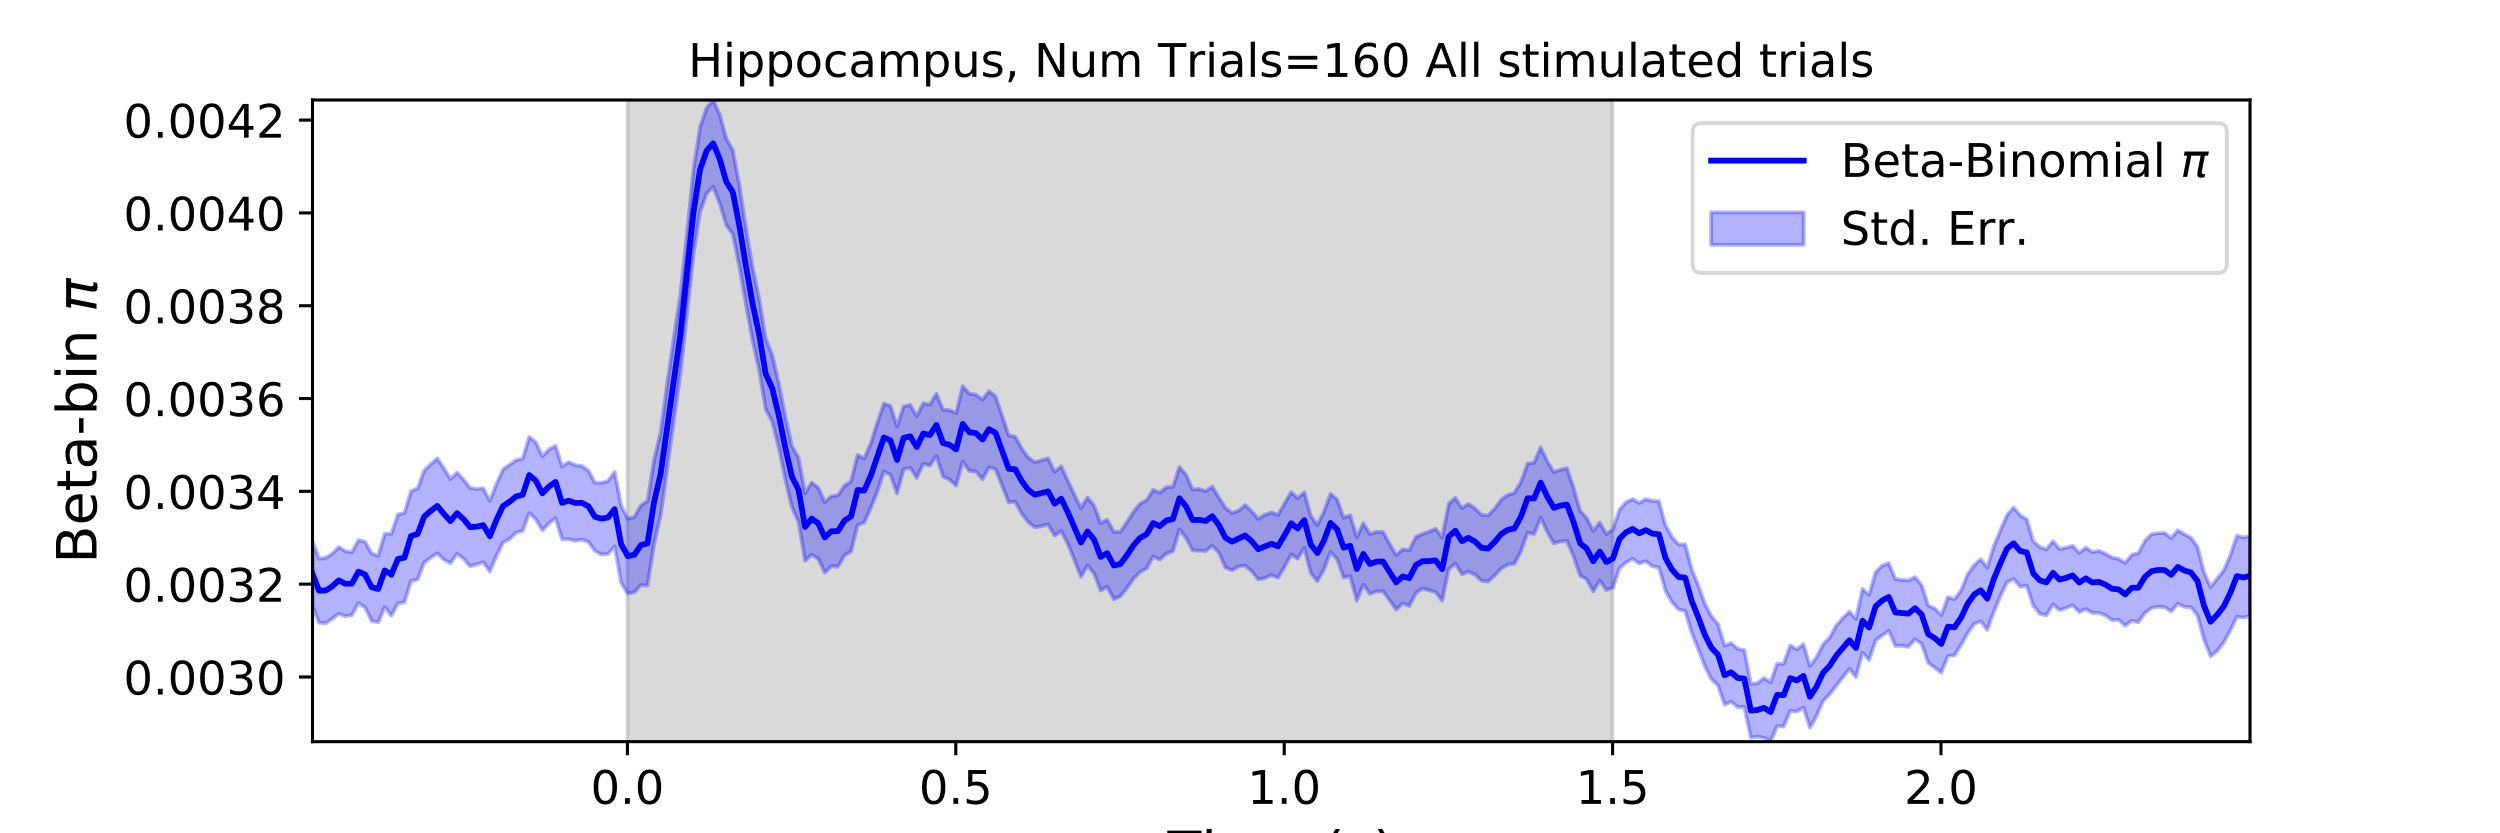 <?xml version="1.0" encoding="utf-8" standalone="no"?>
<!DOCTYPE svg PUBLIC "-//W3C//DTD SVG 1.1//EN"
  "http://www.w3.org/Graphics/SVG/1.1/DTD/svg11.dtd">
<!-- Created with matplotlib (https://matplotlib.org/) -->
<svg height="216pt" version="1.1" viewBox="0 0 648 216" width="648pt" xmlns="http://www.w3.org/2000/svg" xmlns:xlink="http://www.w3.org/1999/xlink">
 <defs>
  <style type="text/css">
*{stroke-linecap:butt;stroke-linejoin:round;}
  </style>
 </defs>
 <g id="figure_1">
  <g id="patch_1">
   <path d="M 0 216 
L 648 216 
L 648 0 
L 0 0 
z
" style="fill:#ffffff;"/>
  </g>
  <g id="axes_1">
   <g id="patch_2">
    <path d="M 81 192.24 
L 583.2 192.24 
L 583.2 25.92 
L 81 25.92 
z
" style="fill:#ffffff;"/>
   </g>
   <g id="PolyCollection_1">
    <defs>
     <path d="M 162.629 -23.76 
L 162.629 -190.08 
L 417.985 -190.08 
L 417.985 -23.76 
L 417.985 -23.76 
L 162.629 -23.76 
z
" id="mf832068acb" style="stroke:#808080;stroke-opacity:0.3;"/>
    </defs>
    <g clip-path="url(#pef64ffd2dd)">
     <use style="fill:#808080;fill-opacity:0.3;stroke:#808080;stroke-opacity:0.3;" x="0" xlink:href="#mf832068acb" y="216"/>
    </g>
   </g>
   <g id="PolyCollection_2">
    <defs>
     <path d="M 81 -75.665 
L 81 -58.866 
L 82.702 -54.582 
L 84.405 -54.448 
L 86.107 -55.614 
L 87.809 -56.919 
L 89.512 -56.269 
L 91.214 -56.577 
L 92.917 -59.657 
L 94.619 -58.572 
L 96.321 -55.074 
L 98.024 -54.713 
L 99.726 -58.636 
L 101.428 -56.43 
L 103.131 -59.576 
L 104.833 -59.907 
L 106.536 -65.431 
L 108.238 -65.754 
L 109.94 -70.124 
L 111.643 -71.488 
L 113.345 -72.556 
L 115.047 -70.972 
L 116.75 -70.021 
L 118.452 -72.447 
L 120.155 -71.216 
L 121.857 -69.189 
L 123.559 -69.702 
L 125.262 -70.263 
L 126.964 -67.872 
L 128.666 -71.889 
L 130.369 -75.34 
L 132.071 -76.279 
L 133.774 -77.942 
L 135.476 -78.391 
L 137.178 -82.975 
L 138.881 -81.476 
L 140.583 -78.538 
L 142.285 -80.311 
L 143.988 -81.708 
L 145.69 -76.238 
L 147.393 -76.229 
L 149.095 -75.838 
L 150.797 -76.13 
L 152.5 -75.537 
L 154.202 -73.189 
L 155.904 -72.267 
L 157.607 -72.431 
L 159.309 -74.39 
L 161.012 -64.885 
L 162.714 -62.164 
L 164.416 -62.457 
L 166.119 -64.374 
L 167.821 -64.248 
L 169.523 -74.914 
L 171.226 -82.409 
L 172.928 -94.388 
L 174.631 -106.904 
L 176.333 -118.883 
L 178.035 -134.394 
L 179.738 -149.997 
L 181.44 -160.987 
L 183.142 -165.812 
L 184.845 -167.603 
L 186.547 -163.294 
L 188.249 -157.669 
L 189.952 -155.317 
L 191.654 -146.936 
L 193.357 -137.128 
L 195.059 -127.867 
L 196.761 -120.197 
L 198.464 -109.951 
L 200.166 -106.702 
L 201.868 -99.968 
L 203.571 -91.675 
L 205.273 -84.516 
L 206.976 -80.75 
L 208.678 -70.645 
L 210.38 -72.223 
L 212.083 -71.181 
L 213.785 -67.541 
L 215.487 -69.268 
L 217.19 -69.079 
L 218.892 -72.053 
L 220.595 -73.072 
L 222.297 -79.924 
L 223.999 -80.553 
L 225.702 -84.336 
L 227.404 -88.563 
L 229.106 -93.783 
L 230.809 -92.909 
L 232.511 -88.115 
L 234.214 -94.35 
L 235.916 -94.751 
L 237.618 -92.132 
L 239.321 -95.773 
L 241.023 -95.315 
L 242.725 -97.788 
L 244.428 -92.468 
L 246.13 -91.708 
L 247.833 -90.148 
L 249.535 -96.329 
L 251.237 -93.943 
L 252.94 -93.794 
L 254.642 -91.779 
L 256.344 -94.864 
L 258.047 -94.362 
L 259.749 -90.091 
L 261.452 -85.778 
L 263.154 -85.92 
L 264.856 -82.823 
L 266.559 -80.627 
L 268.261 -79.333 
L 269.963 -79.633 
L 271.666 -80.07 
L 273.368 -77.179 
L 275.071 -78.344 
L 276.773 -75.081 
L 278.475 -70.829 
L 280.178 -66.511 
L 281.88 -69.438 
L 283.582 -67.366 
L 285.285 -62.957 
L 286.987 -63.914 
L 288.689 -60.68 
L 290.392 -61.428 
L 292.094 -63.532 
L 293.797 -65.981 
L 295.499 -67.717 
L 297.201 -68.663 
L 298.904 -71.76 
L 300.606 -70.946 
L 302.308 -72.5 
L 304.011 -73.116 
L 305.713 -78.761 
L 307.416 -76.513 
L 309.118 -73.355 
L 310.82 -73.276 
L 312.523 -73.21 
L 314.225 -74.559 
L 315.927 -72.751 
L 317.63 -68.892 
L 319.332 -68.18 
L 321.035 -69.203 
L 322.737 -69.355 
L 324.439 -67.921 
L 326.142 -65.821 
L 327.844 -66.14 
L 329.546 -66.956 
L 331.249 -66.242 
L 332.951 -69.068 
L 334.654 -72.276 
L 336.356 -71.21 
L 338.058 -73.99 
L 339.761 -67.427 
L 341.463 -65.377 
L 343.165 -68.379 
L 344.868 -72.909 
L 346.57 -71.07 
L 348.273 -66.296 
L 349.975 -66.642 
L 351.677 -60.329 
L 353.38 -64.487 
L 355.082 -62.081 
L 356.784 -62.688 
L 358.487 -62.757 
L 360.189 -60.427 
L 361.892 -58.008 
L 363.594 -59.59 
L 365.296 -58.919 
L 366.999 -62.263 
L 368.701 -63.476 
L 370.403 -62.966 
L 372.106 -62.528 
L 373.808 -60.293 
L 375.511 -68.442 
L 377.213 -69.936 
L 378.915 -67.185 
L 380.618 -67.778 
L 382.32 -67.05 
L 384.022 -65.454 
L 385.725 -65.261 
L 387.427 -66.903 
L 389.129 -68.659 
L 390.832 -69.633 
L 392.534 -69.874 
L 394.237 -73.093 
L 395.939 -77.882 
L 397.641 -77.582 
L 399.344 -81.809 
L 401.046 -78.139 
L 402.748 -75.148 
L 404.451 -75.655 
L 406.153 -75.777 
L 407.856 -71.817 
L 409.558 -66.822 
L 411.26 -65.864 
L 412.963 -62.708 
L 414.665 -65.51 
L 416.367 -63.055 
L 418.07 -63.694 
L 419.772 -68.729 
L 421.475 -70.203 
L 423.177 -71.164 
L 424.879 -69.951 
L 426.582 -70.545 
L 428.284 -69.239 
L 429.986 -68.948 
L 431.689 -62.899 
L 433.391 -59.886 
L 435.094 -58.054 
L 436.796 -57.624 
L 438.498 -51.937 
L 440.201 -47.746 
L 441.903 -43.289 
L 443.605 -39.975 
L 445.308 -38.337 
L 447.01 -33.355 
L 448.713 -34.133 
L 450.415 -32.715 
L 452.117 -32.753 
L 453.82 -24.832 
L 455.522 -25.062 
L 457.224 -24.791 
L 458.927 -23.76 
L 460.629 -27.791 
L 462.332 -27.683 
L 464.034 -31.744 
L 465.736 -31.569 
L 467.439 -32.612 
L 469.141 -27.39 
L 470.843 -30.44 
L 472.546 -34.308 
L 474.248 -36.055 
L 475.951 -38.257 
L 477.653 -40.455 
L 479.355 -42.616 
L 481.058 -40.535 
L 482.76 -46.832 
L 484.462 -44.93 
L 486.165 -50.02 
L 487.867 -51.323 
L 489.569 -52.502 
L 491.272 -48.587 
L 492.974 -48.614 
L 494.677 -48.351 
L 496.379 -50.313 
L 498.081 -49.121 
L 499.784 -44.22 
L 501.486 -42.922 
L 503.188 -41.638 
L 504.891 -45.942 
L 506.593 -46.122 
L 508.296 -48.844 
L 509.998 -51.876 
L 511.7 -54.283 
L 513.403 -54.939 
L 515.105 -52.753 
L 516.807 -57.464 
L 518.51 -61.525 
L 520.212 -65.082 
L 521.915 -65.913 
L 523.617 -63.949 
L 525.319 -64.18 
L 527.022 -59.003 
L 528.724 -56.903 
L 530.426 -56.516 
L 532.129 -59.334 
L 533.831 -57.871 
L 535.534 -58.409 
L 537.236 -59.15 
L 538.938 -57.345 
L 540.641 -58.142 
L 542.343 -57.124 
L 544.045 -57.128 
L 545.748 -56.478 
L 547.45 -55.274 
L 549.153 -55.333 
L 550.855 -53.813 
L 552.557 -55.114 
L 554.26 -54.736 
L 555.962 -57.125 
L 557.664 -58.413 
L 559.367 -58.724 
L 561.069 -58.611 
L 562.772 -57.542 
L 564.474 -59.536 
L 566.176 -58.726 
L 567.879 -58.611 
L 569.581 -56.517 
L 571.283 -50.25 
L 572.986 -45.882 
L 574.688 -47.266 
L 576.391 -49.489 
L 578.093 -52.583 
L 579.795 -56.17 
L 581.498 -55.928 
L 583.2 -56.377 
L 583.2 -77.061 
L 583.2 -77.061 
L 581.498 -76.708 
L 579.795 -77.146 
L 578.093 -72.048 
L 576.391 -68.15 
L 574.688 -66.011 
L 572.986 -63.787 
L 571.283 -67.656 
L 569.581 -74.317 
L 567.879 -76.611 
L 566.176 -77.534 
L 564.474 -78.545 
L 562.772 -76.495 
L 561.069 -77.855 
L 559.367 -77.798 
L 557.664 -77.517 
L 555.962 -75.807 
L 554.26 -72.617 
L 552.557 -72.189 
L 550.855 -70.086 
L 549.153 -71.118 
L 547.45 -71.495 
L 545.748 -72.428 
L 544.045 -73.213 
L 542.343 -72.921 
L 540.641 -74.031 
L 538.938 -72.674 
L 537.236 -74.545 
L 535.534 -74.02 
L 533.831 -73.706 
L 532.129 -75.713 
L 530.426 -73.59 
L 528.724 -74.213 
L 527.022 -75.739 
L 525.319 -81.452 
L 523.617 -82.428 
L 521.915 -84.461 
L 520.212 -82.475 
L 518.51 -78.543 
L 516.807 -74.465 
L 515.105 -68.92 
L 513.403 -71.067 
L 511.7 -69.501 
L 509.998 -67.1 
L 508.296 -62.923 
L 506.593 -60.687 
L 504.891 -61.194 
L 503.188 -56.574 
L 501.486 -58.27 
L 499.784 -59.031 
L 498.081 -64.341 
L 496.379 -66.414 
L 494.677 -65.548 
L 492.974 -65.68 
L 491.272 -65.927 
L 489.569 -70.033 
L 487.867 -69.386 
L 486.165 -67.684 
L 484.462 -61.799 
L 482.76 -63.358 
L 481.058 -55.576 
L 479.355 -57.464 
L 477.653 -55.77 
L 475.951 -53.845 
L 474.248 -50.77 
L 472.546 -48.973 
L 470.843 -45.635 
L 469.141 -43.406 
L 467.439 -49.002 
L 465.736 -47.687 
L 464.034 -48.711 
L 462.332 -43.964 
L 460.629 -43.963 
L 458.927 -39.132 
L 457.224 -40.251 
L 455.522 -38.908 
L 453.82 -38.756 
L 452.117 -47.481 
L 450.415 -47.826 
L 448.713 -49.311 
L 447.01 -48.659 
L 445.308 -54.211 
L 443.605 -56.231 
L 441.903 -59.516 
L 440.201 -64.259 
L 438.498 -68.404 
L 436.796 -74.92 
L 435.094 -74.87 
L 433.391 -76.773 
L 431.689 -79.828 
L 429.986 -86.087 
L 428.284 -86.175 
L 426.582 -86.63 
L 424.879 -85.622 
L 423.177 -86.611 
L 421.475 -85.848 
L 419.772 -83.934 
L 418.07 -78.8 
L 416.367 -77.593 
L 414.665 -80.545 
L 412.963 -78.36 
L 411.26 -81.742 
L 409.558 -83.561 
L 407.856 -89.606 
L 406.153 -94.625 
L 404.451 -94.233 
L 402.748 -93.617 
L 401.046 -96.439 
L 399.344 -100.002 
L 397.641 -96.04 
L 395.939 -95.82 
L 394.237 -91.094 
L 392.534 -88.2 
L 390.832 -87.707 
L 389.129 -86.529 
L 387.427 -84.164 
L 385.725 -82.394 
L 384.022 -82.541 
L 382.32 -84.222 
L 380.618 -85.388 
L 378.915 -84.301 
L 377.213 -86.941 
L 375.511 -85.438 
L 373.808 -76.653 
L 372.106 -78.964 
L 370.403 -78.178 
L 368.701 -77.574 
L 366.999 -76.838 
L 365.296 -73.379 
L 363.594 -73.59 
L 361.892 -72.122 
L 360.189 -74.989 
L 358.487 -78.118 
L 356.784 -78.136 
L 355.082 -77.593 
L 353.38 -80.357 
L 351.677 -76.736 
L 349.975 -82.41 
L 348.273 -81.817 
L 346.57 -86.545 
L 344.868 -87.987 
L 343.165 -83.375 
L 341.463 -79.922 
L 339.761 -82.293 
L 338.058 -88.39 
L 336.356 -86.852 
L 334.654 -88.428 
L 332.951 -85.447 
L 331.249 -82.537 
L 329.546 -83.184 
L 327.844 -82.598 
L 326.142 -81.506 
L 324.439 -83.469 
L 322.737 -85.077 
L 321.035 -83.629 
L 319.332 -83.022 
L 317.63 -84.344 
L 315.927 -87.045 
L 314.225 -89.844 
L 312.523 -88.704 
L 310.82 -89.241 
L 309.118 -89.099 
L 307.416 -92.963 
L 305.713 -94.932 
L 304.011 -89.793 
L 302.308 -89.701 
L 300.606 -88.287 
L 298.904 -89.06 
L 297.201 -86.366 
L 295.499 -85.434 
L 293.797 -83.309 
L 292.094 -80.642 
L 290.392 -78.158 
L 288.689 -78.182 
L 286.987 -81.304 
L 285.285 -80.365 
L 283.582 -84.958 
L 281.88 -87.044 
L 280.178 -84.29 
L 278.475 -87.796 
L 276.773 -91.392 
L 275.071 -95.124 
L 273.368 -93.705 
L 271.666 -97.193 
L 269.963 -96.677 
L 268.261 -96.197 
L 266.559 -97.369 
L 264.856 -99.7 
L 263.154 -102.78 
L 261.452 -103.157 
L 259.749 -108.231 
L 258.047 -113.266 
L 256.344 -114.641 
L 254.642 -112.404 
L 252.94 -113.696 
L 251.237 -113.983 
L 249.535 -115.902 
L 247.833 -108.914 
L 246.13 -109.688 
L 244.428 -109.838 
L 242.725 -113.933 
L 241.023 -111.17 
L 239.321 -111.475 
L 237.618 -108.154 
L 235.916 -111.057 
L 234.214 -110.65 
L 232.511 -105.458 
L 230.809 -110.793 
L 229.106 -111.411 
L 227.404 -106.42 
L 225.702 -101.052 
L 223.999 -97.128 
L 222.297 -98.061 
L 220.595 -91.257 
L 218.892 -90.078 
L 217.19 -87.624 
L 215.487 -87.344 
L 213.785 -85.875 
L 212.083 -89.59 
L 210.38 -90.9 
L 208.678 -88.153 
L 206.976 -97.362 
L 205.273 -100.346 
L 203.571 -107.93 
L 201.868 -116.603 
L 200.166 -123.977 
L 198.464 -128.25 
L 196.761 -138.569 
L 195.059 -146.759 
L 193.357 -156.837 
L 191.654 -167.89 
L 189.952 -177.051 
L 188.249 -180.094 
L 186.547 -186.329 
L 184.845 -190.08 
L 183.142 -188.017 
L 181.44 -182.957 
L 179.738 -171.873 
L 178.035 -155.176 
L 176.333 -139.407 
L 174.631 -128.261 
L 172.928 -116.363 
L 171.226 -103.862 
L 169.523 -96.702 
L 167.821 -86.056 
L 166.119 -85.019 
L 164.416 -81.948 
L 162.714 -81.546 
L 161.012 -84.915 
L 159.309 -93.662 
L 157.607 -91.3 
L 155.904 -90.885 
L 154.202 -90.904 
L 152.5 -94.057 
L 150.797 -95.205 
L 149.095 -95.408 
L 147.393 -96.234 
L 145.69 -95.087 
L 143.988 -100.441 
L 142.285 -99.502 
L 140.583 -97.75 
L 138.881 -101.346 
L 137.178 -102.724 
L 135.476 -97.106 
L 133.774 -96.726 
L 132.071 -95.544 
L 130.369 -94.313 
L 128.666 -90.533 
L 126.964 -86.175 
L 125.262 -89.461 
L 123.559 -89.276 
L 121.857 -89.51 
L 120.155 -91.699 
L 118.452 -93.498 
L 116.75 -91.85 
L 115.047 -94.62 
L 113.345 -97.185 
L 111.643 -95.647 
L 109.94 -94.04 
L 108.238 -89.394 
L 106.536 -88.69 
L 104.833 -83.023 
L 103.131 -82.634 
L 101.428 -77.641 
L 99.726 -77.644 
L 98.024 -71.972 
L 96.321 -72.524 
L 94.619 -75.602 
L 92.917 -76.004 
L 91.214 -72.888 
L 89.512 -73.112 
L 87.809 -74.211 
L 86.107 -72.423 
L 84.405 -71.437 
L 82.702 -71.178 
L 81 -75.665 
z
" id="m347a5e5532" style="stroke:#0000ff;stroke-opacity:0.3;"/>
    </defs>
    <g clip-path="url(#pef64ffd2dd)">
     <use style="fill:#0000ff;fill-opacity:0.3;stroke:#0000ff;stroke-opacity:0.3;" x="0" xlink:href="#m347a5e5532" y="216"/>
    </g>
   </g>
   <g id="matplotlib.axis_1">
    <g id="xtick_1">
     <g id="line2d_1">
      <defs>
       <path d="M 0 0 
L 0 3.5 
" id="m2729549a95" style="stroke:#000000;stroke-width:0.8;"/>
      </defs>
      <g>
       <use style="stroke:#000000;stroke-width:0.8;" x="162.629" xlink:href="#m2729549a95" y="192.24"/>
      </g>
     </g>
     <g id="text_1">
      <!-- 0.0 -->
      <defs>
       <path d="M 31.781 66.406 
Q 24.172 66.406 20.328 58.906 
Q 16.5 51.422 16.5 36.375 
Q 16.5 21.391 20.328 13.891 
Q 24.172 6.391 31.781 6.391 
Q 39.453 6.391 43.281 13.891 
Q 47.125 21.391 47.125 36.375 
Q 47.125 51.422 43.281 58.906 
Q 39.453 66.406 31.781 66.406 
z
M 31.781 74.219 
Q 44.047 74.219 50.516 64.516 
Q 56.984 54.828 56.984 36.375 
Q 56.984 17.969 50.516 8.266 
Q 44.047 -1.422 31.781 -1.422 
Q 19.531 -1.422 13.062 8.266 
Q 6.594 17.969 6.594 36.375 
Q 6.594 54.828 13.062 64.516 
Q 19.531 74.219 31.781 74.219 
z
" id="DejaVuSans-48"/>
       <path d="M 10.688 12.406 
L 21 12.406 
L 21 0 
L 10.688 0 
z
" id="DejaVuSans-46"/>
      </defs>
      <g transform="translate(153.087 208.358)scale(0.12 -0.12)">
       <use xlink:href="#DejaVuSans-48"/>
       <use x="63.623" xlink:href="#DejaVuSans-46"/>
       <use x="95.41" xlink:href="#DejaVuSans-48"/>
      </g>
     </g>
    </g>
    <g id="xtick_2">
     <g id="line2d_2">
      <g>
       <use style="stroke:#000000;stroke-width:0.8;" x="247.747" xlink:href="#m2729549a95" y="192.24"/>
      </g>
     </g>
     <g id="text_2">
      <!-- 0.5 -->
      <defs>
       <path d="M 10.797 72.906 
L 49.516 72.906 
L 49.516 64.594 
L 19.828 64.594 
L 19.828 46.734 
Q 21.969 47.469 24.109 47.828 
Q 26.266 48.188 28.422 48.188 
Q 40.625 48.188 47.75 41.5 
Q 54.891 34.812 54.891 23.391 
Q 54.891 11.625 47.562 5.094 
Q 40.234 -1.422 26.906 -1.422 
Q 22.312 -1.422 17.547 -0.641 
Q 12.797 0.141 7.719 1.703 
L 7.719 11.625 
Q 12.109 9.234 16.797 8.062 
Q 21.484 6.891 26.703 6.891 
Q 35.156 6.891 40.078 11.328 
Q 45.016 15.766 45.016 23.391 
Q 45.016 31 40.078 35.438 
Q 35.156 39.891 26.703 39.891 
Q 22.75 39.891 18.812 39.016 
Q 14.891 38.141 10.797 36.281 
z
" id="DejaVuSans-53"/>
      </defs>
      <g transform="translate(238.206 208.358)scale(0.12 -0.12)">
       <use xlink:href="#DejaVuSans-48"/>
       <use x="63.623" xlink:href="#DejaVuSans-46"/>
       <use x="95.41" xlink:href="#DejaVuSans-53"/>
      </g>
     </g>
    </g>
    <g id="xtick_3">
     <g id="line2d_3">
      <g>
       <use style="stroke:#000000;stroke-width:0.8;" x="332.866" xlink:href="#m2729549a95" y="192.24"/>
      </g>
     </g>
     <g id="text_3">
      <!-- 1.0 -->
      <defs>
       <path d="M 12.406 8.297 
L 28.516 8.297 
L 28.516 63.922 
L 10.984 60.406 
L 10.984 69.391 
L 28.422 72.906 
L 38.281 72.906 
L 38.281 8.297 
L 54.391 8.297 
L 54.391 0 
L 12.406 0 
z
" id="DejaVuSans-49"/>
      </defs>
      <g transform="translate(323.324 208.358)scale(0.12 -0.12)">
       <use xlink:href="#DejaVuSans-49"/>
       <use x="63.623" xlink:href="#DejaVuSans-46"/>
       <use x="95.41" xlink:href="#DejaVuSans-48"/>
      </g>
     </g>
    </g>
    <g id="xtick_4">
     <g id="line2d_4">
      <g>
       <use style="stroke:#000000;stroke-width:0.8;" x="417.985" xlink:href="#m2729549a95" y="192.24"/>
      </g>
     </g>
     <g id="text_4">
      <!-- 1.5 -->
      <g transform="translate(408.443 208.358)scale(0.12 -0.12)">
       <use xlink:href="#DejaVuSans-49"/>
       <use x="63.623" xlink:href="#DejaVuSans-46"/>
       <use x="95.41" xlink:href="#DejaVuSans-53"/>
      </g>
     </g>
    </g>
    <g id="xtick_5">
     <g id="line2d_5">
      <g>
       <use style="stroke:#000000;stroke-width:0.8;" x="503.103" xlink:href="#m2729549a95" y="192.24"/>
      </g>
     </g>
     <g id="text_5">
      <!-- 2.0 -->
      <defs>
       <path d="M 19.188 8.297 
L 53.609 8.297 
L 53.609 0 
L 7.328 0 
L 7.328 8.297 
Q 12.938 14.109 22.625 23.891 
Q 32.328 33.688 34.812 36.531 
Q 39.547 41.844 41.422 45.531 
Q 43.312 49.219 43.312 52.781 
Q 43.312 58.594 39.234 62.25 
Q 35.156 65.922 28.609 65.922 
Q 23.969 65.922 18.812 64.312 
Q 13.672 62.703 7.812 59.422 
L 7.812 69.391 
Q 13.766 71.781 18.938 73 
Q 24.125 74.219 28.422 74.219 
Q 39.75 74.219 46.484 68.547 
Q 53.219 62.891 53.219 53.422 
Q 53.219 48.922 51.531 44.891 
Q 49.859 40.875 45.406 35.406 
Q 44.188 33.984 37.641 27.219 
Q 31.109 20.453 19.188 8.297 
z
" id="DejaVuSans-50"/>
      </defs>
      <g transform="translate(493.561 208.358)scale(0.12 -0.12)">
       <use xlink:href="#DejaVuSans-50"/>
       <use x="63.623" xlink:href="#DejaVuSans-46"/>
       <use x="95.41" xlink:href="#DejaVuSans-48"/>
      </g>
     </g>
    </g>
    <g id="text_6">
     <!-- Time (s) -->
     <defs>
      <path d="M -0.297 72.906 
L 61.375 72.906 
L 61.375 64.594 
L 35.5 64.594 
L 35.5 0 
L 25.594 0 
L 25.594 64.594 
L -0.297 64.594 
z
" id="DejaVuSans-84"/>
      <path d="M 9.422 54.688 
L 18.406 54.688 
L 18.406 0 
L 9.422 0 
z
M 9.422 75.984 
L 18.406 75.984 
L 18.406 64.594 
L 9.422 64.594 
z
" id="DejaVuSans-105"/>
      <path d="M 52 44.188 
Q 55.375 50.25 60.062 53.125 
Q 64.75 56 71.094 56 
Q 79.641 56 84.281 50.016 
Q 88.922 44.047 88.922 33.016 
L 88.922 0 
L 79.891 0 
L 79.891 32.719 
Q 79.891 40.578 77.094 44.375 
Q 74.312 48.188 68.609 48.188 
Q 61.625 48.188 57.562 43.547 
Q 53.516 38.922 53.516 30.906 
L 53.516 0 
L 44.484 0 
L 44.484 32.719 
Q 44.484 40.625 41.703 44.406 
Q 38.922 48.188 33.109 48.188 
Q 26.219 48.188 22.156 43.531 
Q 18.109 38.875 18.109 30.906 
L 18.109 0 
L 9.078 0 
L 9.078 54.688 
L 18.109 54.688 
L 18.109 46.188 
Q 21.188 51.219 25.484 53.609 
Q 29.781 56 35.688 56 
Q 41.656 56 45.828 52.969 
Q 50 49.953 52 44.188 
z
" id="DejaVuSans-109"/>
      <path d="M 56.203 29.594 
L 56.203 25.203 
L 14.891 25.203 
Q 15.484 15.922 20.484 11.062 
Q 25.484 6.203 34.422 6.203 
Q 39.594 6.203 44.453 7.469 
Q 49.312 8.734 54.109 11.281 
L 54.109 2.781 
Q 49.266 0.734 44.188 -0.344 
Q 39.109 -1.422 33.891 -1.422 
Q 20.797 -1.422 13.156 6.188 
Q 5.516 13.812 5.516 26.812 
Q 5.516 40.234 12.766 48.109 
Q 20.016 56 32.328 56 
Q 43.359 56 49.781 48.891 
Q 56.203 41.797 56.203 29.594 
z
M 47.219 32.234 
Q 47.125 39.594 43.094 43.984 
Q 39.062 48.391 32.422 48.391 
Q 24.906 48.391 20.391 44.141 
Q 15.875 39.891 15.188 32.172 
z
" id="DejaVuSans-101"/>
      <path id="DejaVuSans-32"/>
      <path d="M 31 75.875 
Q 24.469 64.656 21.281 53.656 
Q 18.109 42.672 18.109 31.391 
Q 18.109 20.125 21.312 9.062 
Q 24.516 -2 31 -13.188 
L 23.188 -13.188 
Q 15.875 -1.703 12.234 9.375 
Q 8.594 20.453 8.594 31.391 
Q 8.594 42.281 12.203 53.312 
Q 15.828 64.359 23.188 75.875 
z
" id="DejaVuSans-40"/>
      <path d="M 44.281 53.078 
L 44.281 44.578 
Q 40.484 46.531 36.375 47.5 
Q 32.281 48.484 27.875 48.484 
Q 21.188 48.484 17.844 46.438 
Q 14.5 44.391 14.5 40.281 
Q 14.5 37.156 16.891 35.375 
Q 19.281 33.594 26.516 31.984 
L 29.594 31.297 
Q 39.156 29.25 43.188 25.516 
Q 47.219 21.781 47.219 15.094 
Q 47.219 7.469 41.188 3.016 
Q 35.156 -1.422 24.609 -1.422 
Q 20.219 -1.422 15.453 -0.562 
Q 10.688 0.297 5.422 2 
L 5.422 11.281 
Q 10.406 8.688 15.234 7.391 
Q 20.062 6.109 24.812 6.109 
Q 31.156 6.109 34.562 8.281 
Q 37.984 10.453 37.984 14.406 
Q 37.984 18.062 35.516 20.016 
Q 33.062 21.969 24.703 23.781 
L 21.578 24.516 
Q 13.234 26.266 9.516 29.906 
Q 5.812 33.547 5.812 39.891 
Q 5.812 47.609 11.281 51.797 
Q 16.75 56 26.812 56 
Q 31.781 56 36.172 55.266 
Q 40.578 54.547 44.281 53.078 
z
" id="DejaVuSans-115"/>
      <path d="M 8.016 75.875 
L 15.828 75.875 
Q 23.141 64.359 26.781 53.312 
Q 30.422 42.281 30.422 31.391 
Q 30.422 20.453 26.781 9.375 
Q 23.141 -1.703 15.828 -13.188 
L 8.016 -13.188 
Q 14.5 -2 17.703 9.062 
Q 20.906 20.125 20.906 31.391 
Q 20.906 42.672 17.703 53.656 
Q 14.5 64.656 8.016 75.875 
z
" id="DejaVuSans-41"/>
     </defs>
     <g transform="translate(302.605 225.796)scale(0.144 -0.144)">
      <use xlink:href="#DejaVuSans-84"/>
      <use x="61.037" xlink:href="#DejaVuSans-105"/>
      <use x="88.82" xlink:href="#DejaVuSans-109"/>
      <use x="186.232" xlink:href="#DejaVuSans-101"/>
      <use x="247.756" xlink:href="#DejaVuSans-32"/>
      <use x="279.543" xlink:href="#DejaVuSans-40"/>
      <use x="318.557" xlink:href="#DejaVuSans-115"/>
      <use x="370.656" xlink:href="#DejaVuSans-41"/>
     </g>
    </g>
   </g>
   <g id="matplotlib.axis_2">
    <g id="ytick_1">
     <g id="line2d_6">
      <defs>
       <path d="M 0 0 
L -3.5 0 
" id="mb182a3a3fa" style="stroke:#000000;stroke-width:0.8;"/>
      </defs>
      <g>
       <use style="stroke:#000000;stroke-width:0.8;" x="81" xlink:href="#mb182a3a3fa" y="175.467"/>
      </g>
     </g>
     <g id="text_7">
      <!-- 0.0030 -->
      <defs>
       <path d="M 40.578 39.312 
Q 47.656 37.797 51.625 33 
Q 55.609 28.219 55.609 21.188 
Q 55.609 10.406 48.188 4.484 
Q 40.766 -1.422 27.094 -1.422 
Q 22.516 -1.422 17.656 -0.516 
Q 12.797 0.391 7.625 2.203 
L 7.625 11.719 
Q 11.719 9.328 16.594 8.109 
Q 21.484 6.891 26.812 6.891 
Q 36.078 6.891 40.938 10.547 
Q 45.797 14.203 45.797 21.188 
Q 45.797 27.641 41.281 31.266 
Q 36.766 34.906 28.719 34.906 
L 20.219 34.906 
L 20.219 43.016 
L 29.109 43.016 
Q 36.375 43.016 40.234 45.922 
Q 44.094 48.828 44.094 54.297 
Q 44.094 59.906 40.109 62.906 
Q 36.141 65.922 28.719 65.922 
Q 24.656 65.922 20.016 65.031 
Q 15.375 64.156 9.812 62.312 
L 9.812 71.094 
Q 15.438 72.656 20.344 73.438 
Q 25.25 74.219 29.594 74.219 
Q 40.828 74.219 47.359 69.109 
Q 53.906 64.016 53.906 55.328 
Q 53.906 49.266 50.438 45.094 
Q 46.969 40.922 40.578 39.312 
z
" id="DejaVuSans-51"/>
      </defs>
      <g transform="translate(32.011 180.027)scale(0.12 -0.12)">
       <use xlink:href="#DejaVuSans-48"/>
       <use x="63.623" xlink:href="#DejaVuSans-46"/>
       <use x="95.41" xlink:href="#DejaVuSans-48"/>
       <use x="159.033" xlink:href="#DejaVuSans-48"/>
       <use x="222.656" xlink:href="#DejaVuSans-51"/>
       <use x="286.279" xlink:href="#DejaVuSans-48"/>
      </g>
     </g>
    </g>
    <g id="ytick_2">
     <g id="line2d_7">
      <g>
       <use style="stroke:#000000;stroke-width:0.8;" x="81" xlink:href="#mb182a3a3fa" y="151.411"/>
      </g>
     </g>
     <g id="text_8">
      <!-- 0.0032 -->
      <g transform="translate(32.011 155.97)scale(0.12 -0.12)">
       <use xlink:href="#DejaVuSans-48"/>
       <use x="63.623" xlink:href="#DejaVuSans-46"/>
       <use x="95.41" xlink:href="#DejaVuSans-48"/>
       <use x="159.033" xlink:href="#DejaVuSans-48"/>
       <use x="222.656" xlink:href="#DejaVuSans-51"/>
       <use x="286.279" xlink:href="#DejaVuSans-50"/>
      </g>
     </g>
    </g>
    <g id="ytick_3">
     <g id="line2d_8">
      <g>
       <use style="stroke:#000000;stroke-width:0.8;" x="81" xlink:href="#mb182a3a3fa" y="127.355"/>
      </g>
     </g>
     <g id="text_9">
      <!-- 0.0034 -->
      <defs>
       <path d="M 37.797 64.312 
L 12.891 25.391 
L 37.797 25.391 
z
M 35.203 72.906 
L 47.609 72.906 
L 47.609 25.391 
L 58.016 25.391 
L 58.016 17.188 
L 47.609 17.188 
L 47.609 0 
L 37.797 0 
L 37.797 17.188 
L 4.891 17.188 
L 4.891 26.703 
z
" id="DejaVuSans-52"/>
      </defs>
      <g transform="translate(32.011 131.914)scale(0.12 -0.12)">
       <use xlink:href="#DejaVuSans-48"/>
       <use x="63.623" xlink:href="#DejaVuSans-46"/>
       <use x="95.41" xlink:href="#DejaVuSans-48"/>
       <use x="159.033" xlink:href="#DejaVuSans-48"/>
       <use x="222.656" xlink:href="#DejaVuSans-51"/>
       <use x="286.279" xlink:href="#DejaVuSans-52"/>
      </g>
     </g>
    </g>
    <g id="ytick_4">
     <g id="line2d_9">
      <g>
       <use style="stroke:#000000;stroke-width:0.8;" x="81" xlink:href="#mb182a3a3fa" y="103.299"/>
      </g>
     </g>
     <g id="text_10">
      <!-- 0.0036 -->
      <defs>
       <path d="M 33.016 40.375 
Q 26.375 40.375 22.484 35.828 
Q 18.609 31.297 18.609 23.391 
Q 18.609 15.531 22.484 10.953 
Q 26.375 6.391 33.016 6.391 
Q 39.656 6.391 43.531 10.953 
Q 47.406 15.531 47.406 23.391 
Q 47.406 31.297 43.531 35.828 
Q 39.656 40.375 33.016 40.375 
z
M 52.594 71.297 
L 52.594 62.312 
Q 48.875 64.062 45.094 64.984 
Q 41.312 65.922 37.594 65.922 
Q 27.828 65.922 22.672 59.328 
Q 17.531 52.734 16.797 39.406 
Q 19.672 43.656 24.016 45.922 
Q 28.375 48.188 33.594 48.188 
Q 44.578 48.188 50.953 41.516 
Q 57.328 34.859 57.328 23.391 
Q 57.328 12.156 50.688 5.359 
Q 44.047 -1.422 33.016 -1.422 
Q 20.359 -1.422 13.672 8.266 
Q 6.984 17.969 6.984 36.375 
Q 6.984 53.656 15.188 63.938 
Q 23.391 74.219 37.203 74.219 
Q 40.922 74.219 44.703 73.484 
Q 48.484 72.75 52.594 71.297 
z
" id="DejaVuSans-54"/>
      </defs>
      <g transform="translate(32.011 107.858)scale(0.12 -0.12)">
       <use xlink:href="#DejaVuSans-48"/>
       <use x="63.623" xlink:href="#DejaVuSans-46"/>
       <use x="95.41" xlink:href="#DejaVuSans-48"/>
       <use x="159.033" xlink:href="#DejaVuSans-48"/>
       <use x="222.656" xlink:href="#DejaVuSans-51"/>
       <use x="286.279" xlink:href="#DejaVuSans-54"/>
      </g>
     </g>
    </g>
    <g id="ytick_5">
     <g id="line2d_10">
      <g>
       <use style="stroke:#000000;stroke-width:0.8;" x="81" xlink:href="#mb182a3a3fa" y="79.243"/>
      </g>
     </g>
     <g id="text_11">
      <!-- 0.0038 -->
      <defs>
       <path d="M 31.781 34.625 
Q 24.75 34.625 20.719 30.859 
Q 16.703 27.094 16.703 20.516 
Q 16.703 13.922 20.719 10.156 
Q 24.75 6.391 31.781 6.391 
Q 38.812 6.391 42.859 10.172 
Q 46.922 13.969 46.922 20.516 
Q 46.922 27.094 42.891 30.859 
Q 38.875 34.625 31.781 34.625 
z
M 21.922 38.812 
Q 15.578 40.375 12.031 44.719 
Q 8.5 49.078 8.5 55.328 
Q 8.5 64.062 14.719 69.141 
Q 20.953 74.219 31.781 74.219 
Q 42.672 74.219 48.875 69.141 
Q 55.078 64.062 55.078 55.328 
Q 55.078 49.078 51.531 44.719 
Q 48 40.375 41.703 38.812 
Q 48.828 37.156 52.797 32.312 
Q 56.781 27.484 56.781 20.516 
Q 56.781 9.906 50.312 4.234 
Q 43.844 -1.422 31.781 -1.422 
Q 19.734 -1.422 13.25 4.234 
Q 6.781 9.906 6.781 20.516 
Q 6.781 27.484 10.781 32.312 
Q 14.797 37.156 21.922 38.812 
z
M 18.312 54.391 
Q 18.312 48.734 21.844 45.562 
Q 25.391 42.391 31.781 42.391 
Q 38.141 42.391 41.719 45.562 
Q 45.312 48.734 45.312 54.391 
Q 45.312 60.062 41.719 63.234 
Q 38.141 66.406 31.781 66.406 
Q 25.391 66.406 21.844 63.234 
Q 18.312 60.062 18.312 54.391 
z
" id="DejaVuSans-56"/>
      </defs>
      <g transform="translate(32.011 83.802)scale(0.12 -0.12)">
       <use xlink:href="#DejaVuSans-48"/>
       <use x="63.623" xlink:href="#DejaVuSans-46"/>
       <use x="95.41" xlink:href="#DejaVuSans-48"/>
       <use x="159.033" xlink:href="#DejaVuSans-48"/>
       <use x="222.656" xlink:href="#DejaVuSans-51"/>
       <use x="286.279" xlink:href="#DejaVuSans-56"/>
      </g>
     </g>
    </g>
    <g id="ytick_6">
     <g id="line2d_11">
      <g>
       <use style="stroke:#000000;stroke-width:0.8;" x="81" xlink:href="#mb182a3a3fa" y="55.187"/>
      </g>
     </g>
     <g id="text_12">
      <!-- 0.0040 -->
      <g transform="translate(32.011 59.746)scale(0.12 -0.12)">
       <use xlink:href="#DejaVuSans-48"/>
       <use x="63.623" xlink:href="#DejaVuSans-46"/>
       <use x="95.41" xlink:href="#DejaVuSans-48"/>
       <use x="159.033" xlink:href="#DejaVuSans-48"/>
       <use x="222.656" xlink:href="#DejaVuSans-52"/>
       <use x="286.279" xlink:href="#DejaVuSans-48"/>
      </g>
     </g>
    </g>
    <g id="ytick_7">
     <g id="line2d_12">
      <g>
       <use style="stroke:#000000;stroke-width:0.8;" x="81" xlink:href="#mb182a3a3fa" y="31.13"/>
      </g>
     </g>
     <g id="text_13">
      <!-- 0.0042 -->
      <g transform="translate(32.011 35.689)scale(0.12 -0.12)">
       <use xlink:href="#DejaVuSans-48"/>
       <use x="63.623" xlink:href="#DejaVuSans-46"/>
       <use x="95.41" xlink:href="#DejaVuSans-48"/>
       <use x="159.033" xlink:href="#DejaVuSans-48"/>
       <use x="222.656" xlink:href="#DejaVuSans-52"/>
       <use x="286.279" xlink:href="#DejaVuSans-50"/>
      </g>
     </g>
    </g>
    <g id="text_14">
     <!-- Beta-bin $\pi$ -->
     <defs>
      <path d="M 19.672 34.812 
L 19.672 8.109 
L 35.5 8.109 
Q 43.453 8.109 47.281 11.406 
Q 51.125 14.703 51.125 21.484 
Q 51.125 28.328 47.281 31.562 
Q 43.453 34.812 35.5 34.812 
z
M 19.672 64.797 
L 19.672 42.828 
L 34.281 42.828 
Q 41.5 42.828 45.031 45.531 
Q 48.578 48.25 48.578 53.812 
Q 48.578 59.328 45.031 62.062 
Q 41.5 64.797 34.281 64.797 
z
M 9.812 72.906 
L 35.016 72.906 
Q 46.297 72.906 52.391 68.219 
Q 58.5 63.531 58.5 54.891 
Q 58.5 48.188 55.375 44.234 
Q 52.25 40.281 46.188 39.312 
Q 53.469 37.75 57.5 32.781 
Q 61.531 27.828 61.531 20.406 
Q 61.531 10.641 54.891 5.312 
Q 48.25 0 35.984 0 
L 9.812 0 
z
" id="DejaVuSans-66"/>
      <path d="M 18.312 70.219 
L 18.312 54.688 
L 36.812 54.688 
L 36.812 47.703 
L 18.312 47.703 
L 18.312 18.016 
Q 18.312 11.328 20.141 9.422 
Q 21.969 7.516 27.594 7.516 
L 36.812 7.516 
L 36.812 0 
L 27.594 0 
Q 17.188 0 13.234 3.875 
Q 9.281 7.766 9.281 18.016 
L 9.281 47.703 
L 2.688 47.703 
L 2.688 54.688 
L 9.281 54.688 
L 9.281 70.219 
z
" id="DejaVuSans-116"/>
      <path d="M 34.281 27.484 
Q 23.391 27.484 19.188 25 
Q 14.984 22.516 14.984 16.5 
Q 14.984 11.719 18.141 8.906 
Q 21.297 6.109 26.703 6.109 
Q 34.188 6.109 38.703 11.406 
Q 43.219 16.703 43.219 25.484 
L 43.219 27.484 
z
M 52.203 31.203 
L 52.203 0 
L 43.219 0 
L 43.219 8.297 
Q 40.141 3.328 35.547 0.953 
Q 30.953 -1.422 24.312 -1.422 
Q 15.922 -1.422 10.953 3.297 
Q 6 8.016 6 15.922 
Q 6 25.141 12.172 29.828 
Q 18.359 34.516 30.609 34.516 
L 43.219 34.516 
L 43.219 35.406 
Q 43.219 41.609 39.141 45 
Q 35.062 48.391 27.688 48.391 
Q 23 48.391 18.547 47.266 
Q 14.109 46.141 10.016 43.891 
L 10.016 52.203 
Q 14.938 54.109 19.578 55.047 
Q 24.219 56 28.609 56 
Q 40.484 56 46.344 49.844 
Q 52.203 43.703 52.203 31.203 
z
" id="DejaVuSans-97"/>
      <path d="M 4.891 31.391 
L 31.203 31.391 
L 31.203 23.391 
L 4.891 23.391 
z
" id="DejaVuSans-45"/>
      <path d="M 48.688 27.297 
Q 48.688 37.203 44.609 42.844 
Q 40.531 48.484 33.406 48.484 
Q 26.266 48.484 22.188 42.844 
Q 18.109 37.203 18.109 27.297 
Q 18.109 17.391 22.188 11.75 
Q 26.266 6.109 33.406 6.109 
Q 40.531 6.109 44.609 11.75 
Q 48.688 17.391 48.688 27.297 
z
M 18.109 46.391 
Q 20.953 51.266 25.266 53.625 
Q 29.594 56 35.594 56 
Q 45.562 56 51.781 48.094 
Q 58.016 40.188 58.016 27.297 
Q 58.016 14.406 51.781 6.484 
Q 45.562 -1.422 35.594 -1.422 
Q 29.594 -1.422 25.266 0.953 
Q 20.953 3.328 18.109 8.203 
L 18.109 0 
L 9.078 0 
L 9.078 75.984 
L 18.109 75.984 
z
" id="DejaVuSans-98"/>
      <path d="M 54.891 33.016 
L 54.891 0 
L 45.906 0 
L 45.906 32.719 
Q 45.906 40.484 42.875 44.328 
Q 39.844 48.188 33.797 48.188 
Q 26.516 48.188 22.312 43.547 
Q 18.109 38.922 18.109 30.906 
L 18.109 0 
L 9.078 0 
L 9.078 54.688 
L 18.109 54.688 
L 18.109 46.188 
Q 21.344 51.125 25.703 53.562 
Q 30.078 56 35.797 56 
Q 45.219 56 50.047 50.172 
Q 54.891 44.344 54.891 33.016 
z
" id="DejaVuSans-110"/>
      <path d="M 9.125 54.688 
L 61.531 54.688 
L 59.766 45.703 
L 52.875 45.703 
L 46.344 12.109 
Q 45.656 8.594 46.578 7.031 
Q 47.469 5.516 50.141 5.516 
Q 50.875 5.516 51.953 5.672 
Q 53.078 5.766 53.422 5.812 
L 52.156 -0.688 
Q 50.344 -1.312 48.484 -1.609 
Q 46.578 -1.906 44.781 -1.906 
Q 38.922 -1.906 37.312 1.266 
Q 35.688 4.5 37.359 13.094 
L 43.703 45.703 
L 23.531 45.703 
L 14.656 0 
L 5.469 0 
L 14.359 45.703 
L 7.375 45.703 
z
" id="DejaVuSans-Oblique-960"/>
     </defs>
     <g transform="translate(25.017 146.088)rotate(-90)scale(0.144 -0.144)">
      <use transform="translate(0 0.016)" xlink:href="#DejaVuSans-66"/>
      <use transform="translate(68.604 0.016)" xlink:href="#DejaVuSans-101"/>
      <use transform="translate(130.127 0.016)" xlink:href="#DejaVuSans-116"/>
      <use transform="translate(169.336 0.016)" xlink:href="#DejaVuSans-97"/>
      <use transform="translate(230.615 0.016)" xlink:href="#DejaVuSans-45"/>
      <use transform="translate(266.699 0.016)" xlink:href="#DejaVuSans-98"/>
      <use transform="translate(330.176 0.016)" xlink:href="#DejaVuSans-105"/>
      <use transform="translate(357.959 0.016)" xlink:href="#DejaVuSans-110"/>
      <use transform="translate(421.338 0.016)" xlink:href="#DejaVuSans-32"/>
      <use transform="translate(453.125 0.016)" xlink:href="#DejaVuSans-Oblique-960"/>
     </g>
    </g>
   </g>
   <g id="line2d_13">
    <path clip-path="url(#pef64ffd2dd)" d="M 81 148.735 
L 82.702 153.12 
L 84.405 153.057 
L 86.107 151.982 
L 87.809 150.435 
L 89.512 151.31 
L 91.214 151.268 
L 92.917 148.169 
L 94.619 148.913 
L 96.321 152.201 
L 98.024 152.657 
L 99.726 147.86 
L 101.428 148.964 
L 103.131 144.895 
L 104.833 144.535 
L 106.536 138.939 
L 108.238 138.426 
L 109.94 133.918 
L 111.643 132.432 
L 113.345 131.13 
L 115.047 133.204 
L 116.75 135.065 
L 118.452 133.028 
L 120.155 134.543 
L 121.857 136.651 
L 123.559 136.511 
L 125.262 136.138 
L 126.964 138.977 
L 128.666 134.789 
L 130.369 131.174 
L 132.071 130.089 
L 133.774 128.666 
L 135.476 128.252 
L 137.178 123.15 
L 138.881 124.589 
L 140.583 127.856 
L 142.285 126.093 
L 143.988 124.926 
L 145.69 130.338 
L 147.393 129.769 
L 149.095 130.377 
L 150.797 130.333 
L 152.5 131.203 
L 154.202 133.954 
L 155.904 134.424 
L 157.607 134.135 
L 159.309 131.974 
L 161.012 141.1 
L 162.714 144.145 
L 164.416 143.798 
L 166.119 141.303 
L 167.821 140.848 
L 169.523 130.192 
L 171.226 122.865 
L 176.333 86.855 
L 179.738 55.065 
L 181.44 44.028 
L 183.142 39.086 
L 184.845 37.158 
L 186.547 41.188 
L 188.249 47.118 
L 189.952 49.816 
L 191.654 58.587 
L 193.357 69.017 
L 195.059 78.687 
L 196.761 86.617 
L 198.464 96.899 
L 200.166 100.661 
L 201.868 107.714 
L 203.571 116.198 
L 205.273 123.569 
L 206.976 126.944 
L 208.678 136.601 
L 210.38 134.438 
L 212.083 135.615 
L 213.785 139.292 
L 215.487 137.694 
L 217.19 137.648 
L 218.892 134.934 
L 220.595 133.835 
L 222.297 127.007 
L 223.999 127.159 
L 225.702 123.306 
L 229.106 113.403 
L 230.809 114.149 
L 232.511 119.214 
L 234.214 113.5 
L 235.916 113.096 
L 237.618 115.857 
L 239.321 112.376 
L 241.023 112.758 
L 242.725 110.14 
L 244.428 114.847 
L 246.13 115.302 
L 247.833 116.469 
L 249.535 109.885 
L 251.237 112.037 
L 252.94 112.255 
L 254.642 113.909 
L 256.344 111.247 
L 258.047 112.186 
L 261.452 121.533 
L 263.154 121.65 
L 264.856 124.739 
L 266.559 127.002 
L 268.261 128.235 
L 271.666 127.369 
L 273.368 130.558 
L 275.071 129.266 
L 276.773 132.764 
L 280.178 140.599 
L 281.88 137.759 
L 283.582 139.838 
L 285.285 144.339 
L 286.987 143.391 
L 288.689 146.569 
L 290.392 146.207 
L 292.094 143.913 
L 293.797 141.355 
L 295.499 139.425 
L 297.201 138.486 
L 298.904 135.59 
L 300.606 136.384 
L 302.308 134.9 
L 304.011 134.546 
L 305.713 129.153 
L 307.416 131.262 
L 309.118 134.773 
L 310.82 134.742 
L 312.523 135.043 
L 314.225 133.798 
L 315.927 136.102 
L 317.63 139.382 
L 319.332 140.399 
L 322.737 138.784 
L 324.439 140.305 
L 326.142 142.337 
L 329.546 140.93 
L 331.249 141.611 
L 332.951 138.742 
L 334.654 135.648 
L 336.356 136.969 
L 338.058 134.81 
L 339.761 141.14 
L 341.463 143.35 
L 343.165 140.123 
L 344.868 135.552 
L 346.57 137.193 
L 348.273 141.944 
L 349.975 141.474 
L 351.677 147.468 
L 353.38 143.578 
L 355.082 146.163 
L 356.784 145.588 
L 358.487 145.562 
L 361.892 150.935 
L 363.594 149.41 
L 365.296 149.851 
L 366.999 146.449 
L 368.701 145.475 
L 370.403 145.428 
L 372.106 145.254 
L 373.808 147.527 
L 375.511 139.06 
L 377.213 137.562 
L 378.915 140.257 
L 380.618 139.417 
L 382.32 140.364 
L 384.022 142.003 
L 385.725 142.172 
L 387.427 140.467 
L 389.129 138.406 
L 390.832 137.33 
L 392.534 136.963 
L 394.237 133.906 
L 395.939 129.149 
L 397.641 129.189 
L 399.344 125.094 
L 401.046 128.711 
L 402.748 131.618 
L 404.451 131.056 
L 406.153 130.799 
L 407.856 135.289 
L 409.558 140.808 
L 411.26 142.197 
L 412.963 145.466 
L 414.665 142.973 
L 416.367 145.676 
L 418.07 144.753 
L 419.772 139.668 
L 421.475 137.974 
L 423.177 137.112 
L 424.879 138.213 
L 426.582 137.412 
L 428.284 138.293 
L 429.986 138.483 
L 431.689 144.637 
L 433.391 147.671 
L 435.094 149.538 
L 436.796 149.728 
L 438.498 155.83 
L 440.201 159.998 
L 441.903 164.598 
L 443.605 167.897 
L 445.308 169.726 
L 447.01 174.993 
L 448.713 174.278 
L 450.415 175.729 
L 452.117 175.883 
L 453.82 184.206 
L 455.522 184.015 
L 457.224 183.479 
L 458.927 184.554 
L 460.629 180.123 
L 462.332 180.177 
L 464.034 175.773 
L 465.736 176.372 
L 467.439 175.193 
L 469.141 180.602 
L 470.843 177.963 
L 472.546 174.359 
L 474.248 172.588 
L 475.951 169.949 
L 479.355 165.96 
L 481.058 167.945 
L 482.76 160.905 
L 484.462 162.635 
L 486.165 157.148 
L 487.867 155.645 
L 489.569 154.732 
L 491.272 158.743 
L 494.677 159.051 
L 496.379 157.636 
L 498.081 159.269 
L 499.784 164.374 
L 501.486 165.404 
L 503.188 166.894 
L 504.891 162.432 
L 506.593 162.595 
L 508.296 160.116 
L 509.998 156.512 
L 511.7 154.108 
L 513.403 152.997 
L 515.105 155.164 
L 516.807 150.035 
L 518.51 145.966 
L 520.212 142.221 
L 521.915 140.813 
L 523.617 142.812 
L 525.319 143.184 
L 527.022 148.629 
L 528.724 150.442 
L 530.426 150.947 
L 532.129 148.476 
L 533.831 150.212 
L 535.534 149.786 
L 537.236 149.153 
L 538.938 150.991 
L 540.641 149.913 
L 542.343 150.977 
L 544.045 150.829 
L 545.748 151.547 
L 547.45 152.616 
L 549.153 152.774 
L 550.855 154.05 
L 552.557 152.348 
L 554.26 152.323 
L 555.962 149.534 
L 557.664 148.035 
L 559.367 147.739 
L 561.069 147.767 
L 562.772 148.982 
L 564.474 146.96 
L 566.176 147.87 
L 567.879 148.389 
L 569.581 150.583 
L 571.283 157.047 
L 572.986 161.165 
L 574.688 159.361 
L 576.391 157.18 
L 578.093 153.685 
L 579.795 149.342 
L 581.498 149.682 
L 583.2 149.281 
L 583.2 149.281 
" style="fill:none;stroke:#0000ff;stroke-linecap:square;stroke-width:1.5;"/>
   </g>
   <g id="patch_3">
    <path d="M 81 192.24 
L 81 25.92 
" style="fill:none;stroke:#000000;stroke-linecap:square;stroke-linejoin:miter;stroke-width:0.8;"/>
   </g>
   <g id="patch_4">
    <path d="M 583.2 192.24 
L 583.2 25.92 
" style="fill:none;stroke:#000000;stroke-linecap:square;stroke-linejoin:miter;stroke-width:0.8;"/>
   </g>
   <g id="patch_5">
    <path d="M 81 192.24 
L 583.2 192.24 
" style="fill:none;stroke:#000000;stroke-linecap:square;stroke-linejoin:miter;stroke-width:0.8;"/>
   </g>
   <g id="patch_6">
    <path d="M 81 25.92 
L 583.2 25.92 
" style="fill:none;stroke:#000000;stroke-linecap:square;stroke-linejoin:miter;stroke-width:0.8;"/>
   </g>
   <g id="text_15">
    <!-- Hippocampus, Num Trials=160 All stimulated trials -->
    <defs>
     <path d="M 9.812 72.906 
L 19.672 72.906 
L 19.672 43.016 
L 55.516 43.016 
L 55.516 72.906 
L 65.375 72.906 
L 65.375 0 
L 55.516 0 
L 55.516 34.719 
L 19.672 34.719 
L 19.672 0 
L 9.812 0 
z
" id="DejaVuSans-72"/>
     <path d="M 18.109 8.203 
L 18.109 -20.797 
L 9.078 -20.797 
L 9.078 54.688 
L 18.109 54.688 
L 18.109 46.391 
Q 20.953 51.266 25.266 53.625 
Q 29.594 56 35.594 56 
Q 45.562 56 51.781 48.094 
Q 58.016 40.188 58.016 27.297 
Q 58.016 14.406 51.781 6.484 
Q 45.562 -1.422 35.594 -1.422 
Q 29.594 -1.422 25.266 0.953 
Q 20.953 3.328 18.109 8.203 
z
M 48.688 27.297 
Q 48.688 37.203 44.609 42.844 
Q 40.531 48.484 33.406 48.484 
Q 26.266 48.484 22.188 42.844 
Q 18.109 37.203 18.109 27.297 
Q 18.109 17.391 22.188 11.75 
Q 26.266 6.109 33.406 6.109 
Q 40.531 6.109 44.609 11.75 
Q 48.688 17.391 48.688 27.297 
z
" id="DejaVuSans-112"/>
     <path d="M 30.609 48.391 
Q 23.391 48.391 19.188 42.75 
Q 14.984 37.109 14.984 27.297 
Q 14.984 17.484 19.156 11.844 
Q 23.344 6.203 30.609 6.203 
Q 37.797 6.203 41.984 11.859 
Q 46.188 17.531 46.188 27.297 
Q 46.188 37.016 41.984 42.703 
Q 37.797 48.391 30.609 48.391 
z
M 30.609 56 
Q 42.328 56 49.016 48.375 
Q 55.719 40.766 55.719 27.297 
Q 55.719 13.875 49.016 6.219 
Q 42.328 -1.422 30.609 -1.422 
Q 18.844 -1.422 12.172 6.219 
Q 5.516 13.875 5.516 27.297 
Q 5.516 40.766 12.172 48.375 
Q 18.844 56 30.609 56 
z
" id="DejaVuSans-111"/>
     <path d="M 48.781 52.594 
L 48.781 44.188 
Q 44.969 46.297 41.141 47.344 
Q 37.312 48.391 33.406 48.391 
Q 24.656 48.391 19.812 42.844 
Q 14.984 37.312 14.984 27.297 
Q 14.984 17.281 19.812 11.734 
Q 24.656 6.203 33.406 6.203 
Q 37.312 6.203 41.141 7.25 
Q 44.969 8.297 48.781 10.406 
L 48.781 2.094 
Q 45.016 0.344 40.984 -0.531 
Q 36.969 -1.422 32.422 -1.422 
Q 20.062 -1.422 12.781 6.344 
Q 5.516 14.109 5.516 27.297 
Q 5.516 40.672 12.859 48.328 
Q 20.219 56 33.016 56 
Q 37.156 56 41.109 55.141 
Q 45.062 54.297 48.781 52.594 
z
" id="DejaVuSans-99"/>
     <path d="M 8.5 21.578 
L 8.5 54.688 
L 17.484 54.688 
L 17.484 21.922 
Q 17.484 14.156 20.5 10.266 
Q 23.531 6.391 29.594 6.391 
Q 36.859 6.391 41.078 11.031 
Q 45.312 15.672 45.312 23.688 
L 45.312 54.688 
L 54.297 54.688 
L 54.297 0 
L 45.312 0 
L 45.312 8.406 
Q 42.047 3.422 37.719 1 
Q 33.406 -1.422 27.688 -1.422 
Q 18.266 -1.422 13.375 4.438 
Q 8.5 10.297 8.5 21.578 
z
M 31.109 56 
z
" id="DejaVuSans-117"/>
     <path d="M 11.719 12.406 
L 22.016 12.406 
L 22.016 4 
L 14.016 -11.625 
L 7.719 -11.625 
L 11.719 4 
z
" id="DejaVuSans-44"/>
     <path d="M 9.812 72.906 
L 23.094 72.906 
L 55.422 11.922 
L 55.422 72.906 
L 64.984 72.906 
L 64.984 0 
L 51.703 0 
L 19.391 60.984 
L 19.391 0 
L 9.812 0 
z
" id="DejaVuSans-78"/>
     <path d="M 41.109 46.297 
Q 39.594 47.172 37.812 47.578 
Q 36.031 48 33.891 48 
Q 26.266 48 22.188 43.047 
Q 18.109 38.094 18.109 28.812 
L 18.109 0 
L 9.078 0 
L 9.078 54.688 
L 18.109 54.688 
L 18.109 46.188 
Q 20.953 51.172 25.484 53.578 
Q 30.031 56 36.531 56 
Q 37.453 56 38.578 55.875 
Q 39.703 55.766 41.062 55.516 
z
" id="DejaVuSans-114"/>
     <path d="M 9.422 75.984 
L 18.406 75.984 
L 18.406 0 
L 9.422 0 
z
" id="DejaVuSans-108"/>
     <path d="M 10.594 45.406 
L 73.188 45.406 
L 73.188 37.203 
L 10.594 37.203 
z
M 10.594 25.484 
L 73.188 25.484 
L 73.188 17.188 
L 10.594 17.188 
z
" id="DejaVuSans-61"/>
     <path d="M 34.188 63.188 
L 20.797 26.906 
L 47.609 26.906 
z
M 28.609 72.906 
L 39.797 72.906 
L 67.578 0 
L 57.328 0 
L 50.688 18.703 
L 17.828 18.703 
L 11.188 0 
L 0.781 0 
z
" id="DejaVuSans-65"/>
     <path d="M 45.406 46.391 
L 45.406 75.984 
L 54.391 75.984 
L 54.391 0 
L 45.406 0 
L 45.406 8.203 
Q 42.578 3.328 38.25 0.953 
Q 33.938 -1.422 27.875 -1.422 
Q 17.969 -1.422 11.734 6.484 
Q 5.516 14.406 5.516 27.297 
Q 5.516 40.188 11.734 48.094 
Q 17.969 56 27.875 56 
Q 33.938 56 38.25 53.625 
Q 42.578 51.266 45.406 46.391 
z
M 14.797 27.297 
Q 14.797 17.391 18.875 11.75 
Q 22.953 6.109 30.078 6.109 
Q 37.203 6.109 41.297 11.75 
Q 45.406 17.391 45.406 27.297 
Q 45.406 37.203 41.297 42.844 
Q 37.203 48.484 30.078 48.484 
Q 22.953 48.484 18.875 42.844 
Q 14.797 37.203 14.797 27.297 
z
" id="DejaVuSans-100"/>
    </defs>
    <g transform="translate(178.381 19.92)scale(0.12 -0.12)">
     <use xlink:href="#DejaVuSans-72"/>
     <use x="75.195" xlink:href="#DejaVuSans-105"/>
     <use x="102.979" xlink:href="#DejaVuSans-112"/>
     <use x="166.455" xlink:href="#DejaVuSans-112"/>
     <use x="229.932" xlink:href="#DejaVuSans-111"/>
     <use x="291.113" xlink:href="#DejaVuSans-99"/>
     <use x="346.094" xlink:href="#DejaVuSans-97"/>
     <use x="407.373" xlink:href="#DejaVuSans-109"/>
     <use x="504.785" xlink:href="#DejaVuSans-112"/>
     <use x="568.262" xlink:href="#DejaVuSans-117"/>
     <use x="631.641" xlink:href="#DejaVuSans-115"/>
     <use x="683.74" xlink:href="#DejaVuSans-44"/>
     <use x="715.527" xlink:href="#DejaVuSans-32"/>
     <use x="747.314" xlink:href="#DejaVuSans-78"/>
     <use x="822.119" xlink:href="#DejaVuSans-117"/>
     <use x="885.498" xlink:href="#DejaVuSans-109"/>
     <use x="982.91" xlink:href="#DejaVuSans-32"/>
     <use x="1014.697" xlink:href="#DejaVuSans-84"/>
     <use x="1075.562" xlink:href="#DejaVuSans-114"/>
     <use x="1116.676" xlink:href="#DejaVuSans-105"/>
     <use x="1144.459" xlink:href="#DejaVuSans-97"/>
     <use x="1205.738" xlink:href="#DejaVuSans-108"/>
     <use x="1233.521" xlink:href="#DejaVuSans-115"/>
     <use x="1285.621" xlink:href="#DejaVuSans-61"/>
     <use x="1369.41" xlink:href="#DejaVuSans-49"/>
     <use x="1433.033" xlink:href="#DejaVuSans-54"/>
     <use x="1496.656" xlink:href="#DejaVuSans-48"/>
     <use x="1560.279" xlink:href="#DejaVuSans-32"/>
     <use x="1592.066" xlink:href="#DejaVuSans-65"/>
     <use x="1660.475" xlink:href="#DejaVuSans-108"/>
     <use x="1688.258" xlink:href="#DejaVuSans-108"/>
     <use x="1716.041" xlink:href="#DejaVuSans-32"/>
     <use x="1747.828" xlink:href="#DejaVuSans-115"/>
     <use x="1799.928" xlink:href="#DejaVuSans-116"/>
     <use x="1839.137" xlink:href="#DejaVuSans-105"/>
     <use x="1866.92" xlink:href="#DejaVuSans-109"/>
     <use x="1964.332" xlink:href="#DejaVuSans-117"/>
     <use x="2027.711" xlink:href="#DejaVuSans-108"/>
     <use x="2055.494" xlink:href="#DejaVuSans-97"/>
     <use x="2116.773" xlink:href="#DejaVuSans-116"/>
     <use x="2155.982" xlink:href="#DejaVuSans-101"/>
     <use x="2217.506" xlink:href="#DejaVuSans-100"/>
     <use x="2280.982" xlink:href="#DejaVuSans-32"/>
     <use x="2312.77" xlink:href="#DejaVuSans-116"/>
     <use x="2351.979" xlink:href="#DejaVuSans-114"/>
     <use x="2393.092" xlink:href="#DejaVuSans-105"/>
     <use x="2420.875" xlink:href="#DejaVuSans-97"/>
     <use x="2482.154" xlink:href="#DejaVuSans-108"/>
     <use x="2509.938" xlink:href="#DejaVuSans-115"/>
    </g>
   </g>
   <g id="legend_1">
    <g id="patch_7">
     <path d="M 441.12 70.748 
L 574.8 70.748 
Q 577.2 70.748 577.2 68.347 
L 577.2 34.32 
Q 577.2 31.92 574.8 31.92 
L 441.12 31.92 
Q 438.72 31.92 438.72 34.32 
L 438.72 68.347 
Q 438.72 70.748 441.12 70.748 
z
" style="fill:#ffffff;opacity:0.8;stroke:#cccccc;stroke-linejoin:miter;"/>
    </g>
    <g id="line2d_14">
     <path d="M 443.52 41.638 
L 467.52 41.638 
" style="fill:none;stroke:#0000ff;stroke-linecap:square;stroke-width:1.5;"/>
    </g>
    <g id="line2d_15"/>
    <g id="text_16">
     <!-- Beta-Binomial $\pi$ -->
     <g transform="translate(477.12 45.838)scale(0.12 -0.12)">
      <use transform="translate(0 0.016)" xlink:href="#DejaVuSans-66"/>
      <use transform="translate(68.604 0.016)" xlink:href="#DejaVuSans-101"/>
      <use transform="translate(130.127 0.016)" xlink:href="#DejaVuSans-116"/>
      <use transform="translate(169.336 0.016)" xlink:href="#DejaVuSans-97"/>
      <use transform="translate(230.615 0.016)" xlink:href="#DejaVuSans-45"/>
      <use transform="translate(266.699 0.016)" xlink:href="#DejaVuSans-66"/>
      <use transform="translate(335.303 0.016)" xlink:href="#DejaVuSans-105"/>
      <use transform="translate(363.086 0.016)" xlink:href="#DejaVuSans-110"/>
      <use transform="translate(426.465 0.016)" xlink:href="#DejaVuSans-111"/>
      <use transform="translate(487.646 0.016)" xlink:href="#DejaVuSans-109"/>
      <use transform="translate(585.059 0.016)" xlink:href="#DejaVuSans-105"/>
      <use transform="translate(612.842 0.016)" xlink:href="#DejaVuSans-97"/>
      <use transform="translate(674.121 0.016)" xlink:href="#DejaVuSans-108"/>
      <use transform="translate(701.904 0.016)" xlink:href="#DejaVuSans-32"/>
      <use transform="translate(733.691 0.016)" xlink:href="#DejaVuSans-Oblique-960"/>
     </g>
    </g>
    <g id="patch_8">
     <path d="M 443.52 63.452 
L 467.52 63.452 
L 467.52 55.052 
L 443.52 55.052 
z
" style="fill:#0000ff;opacity:0.3;stroke:#0000ff;stroke-linejoin:miter;"/>
    </g>
    <g id="text_17">
     <!-- Std. Err. -->
     <defs>
      <path d="M 53.516 70.516 
L 53.516 60.891 
Q 47.906 63.578 42.922 64.891 
Q 37.938 66.219 33.297 66.219 
Q 25.25 66.219 20.875 63.094 
Q 16.5 59.969 16.5 54.203 
Q 16.5 49.359 19.406 46.891 
Q 22.312 44.438 30.422 42.922 
L 36.375 41.703 
Q 47.406 39.594 52.656 34.297 
Q 57.906 29 57.906 20.125 
Q 57.906 9.516 50.797 4.047 
Q 43.703 -1.422 29.984 -1.422 
Q 24.812 -1.422 18.969 -0.25 
Q 13.141 0.922 6.891 3.219 
L 6.891 13.375 
Q 12.891 10.016 18.656 8.297 
Q 24.422 6.594 29.984 6.594 
Q 38.422 6.594 43.016 9.906 
Q 47.609 13.234 47.609 19.391 
Q 47.609 24.75 44.312 27.781 
Q 41.016 30.812 33.5 32.328 
L 27.484 33.5 
Q 16.453 35.688 11.516 40.375 
Q 6.594 45.062 6.594 53.422 
Q 6.594 63.094 13.406 68.656 
Q 20.219 74.219 32.172 74.219 
Q 37.312 74.219 42.625 73.281 
Q 47.953 72.359 53.516 70.516 
z
" id="DejaVuSans-83"/>
      <path d="M 9.812 72.906 
L 55.906 72.906 
L 55.906 64.594 
L 19.672 64.594 
L 19.672 43.016 
L 54.391 43.016 
L 54.391 34.719 
L 19.672 34.719 
L 19.672 8.297 
L 56.781 8.297 
L 56.781 0 
L 9.812 0 
z
" id="DejaVuSans-69"/>
     </defs>
     <g transform="translate(477.12 63.452)scale(0.12 -0.12)">
      <use xlink:href="#DejaVuSans-83"/>
      <use x="63.477" xlink:href="#DejaVuSans-116"/>
      <use x="102.686" xlink:href="#DejaVuSans-100"/>
      <use x="166.162" xlink:href="#DejaVuSans-46"/>
      <use x="197.949" xlink:href="#DejaVuSans-32"/>
      <use x="229.736" xlink:href="#DejaVuSans-69"/>
      <use x="292.92" xlink:href="#DejaVuSans-114"/>
      <use x="334.018" xlink:href="#DejaVuSans-114"/>
      <use x="374.99" xlink:href="#DejaVuSans-46"/>
     </g>
    </g>
   </g>
  </g>
 </g>
 <defs>
  <clipPath id="pef64ffd2dd">
   <rect height="166.32" width="502.2" x="81" y="25.92"/>
  </clipPath>
 </defs>
</svg>
